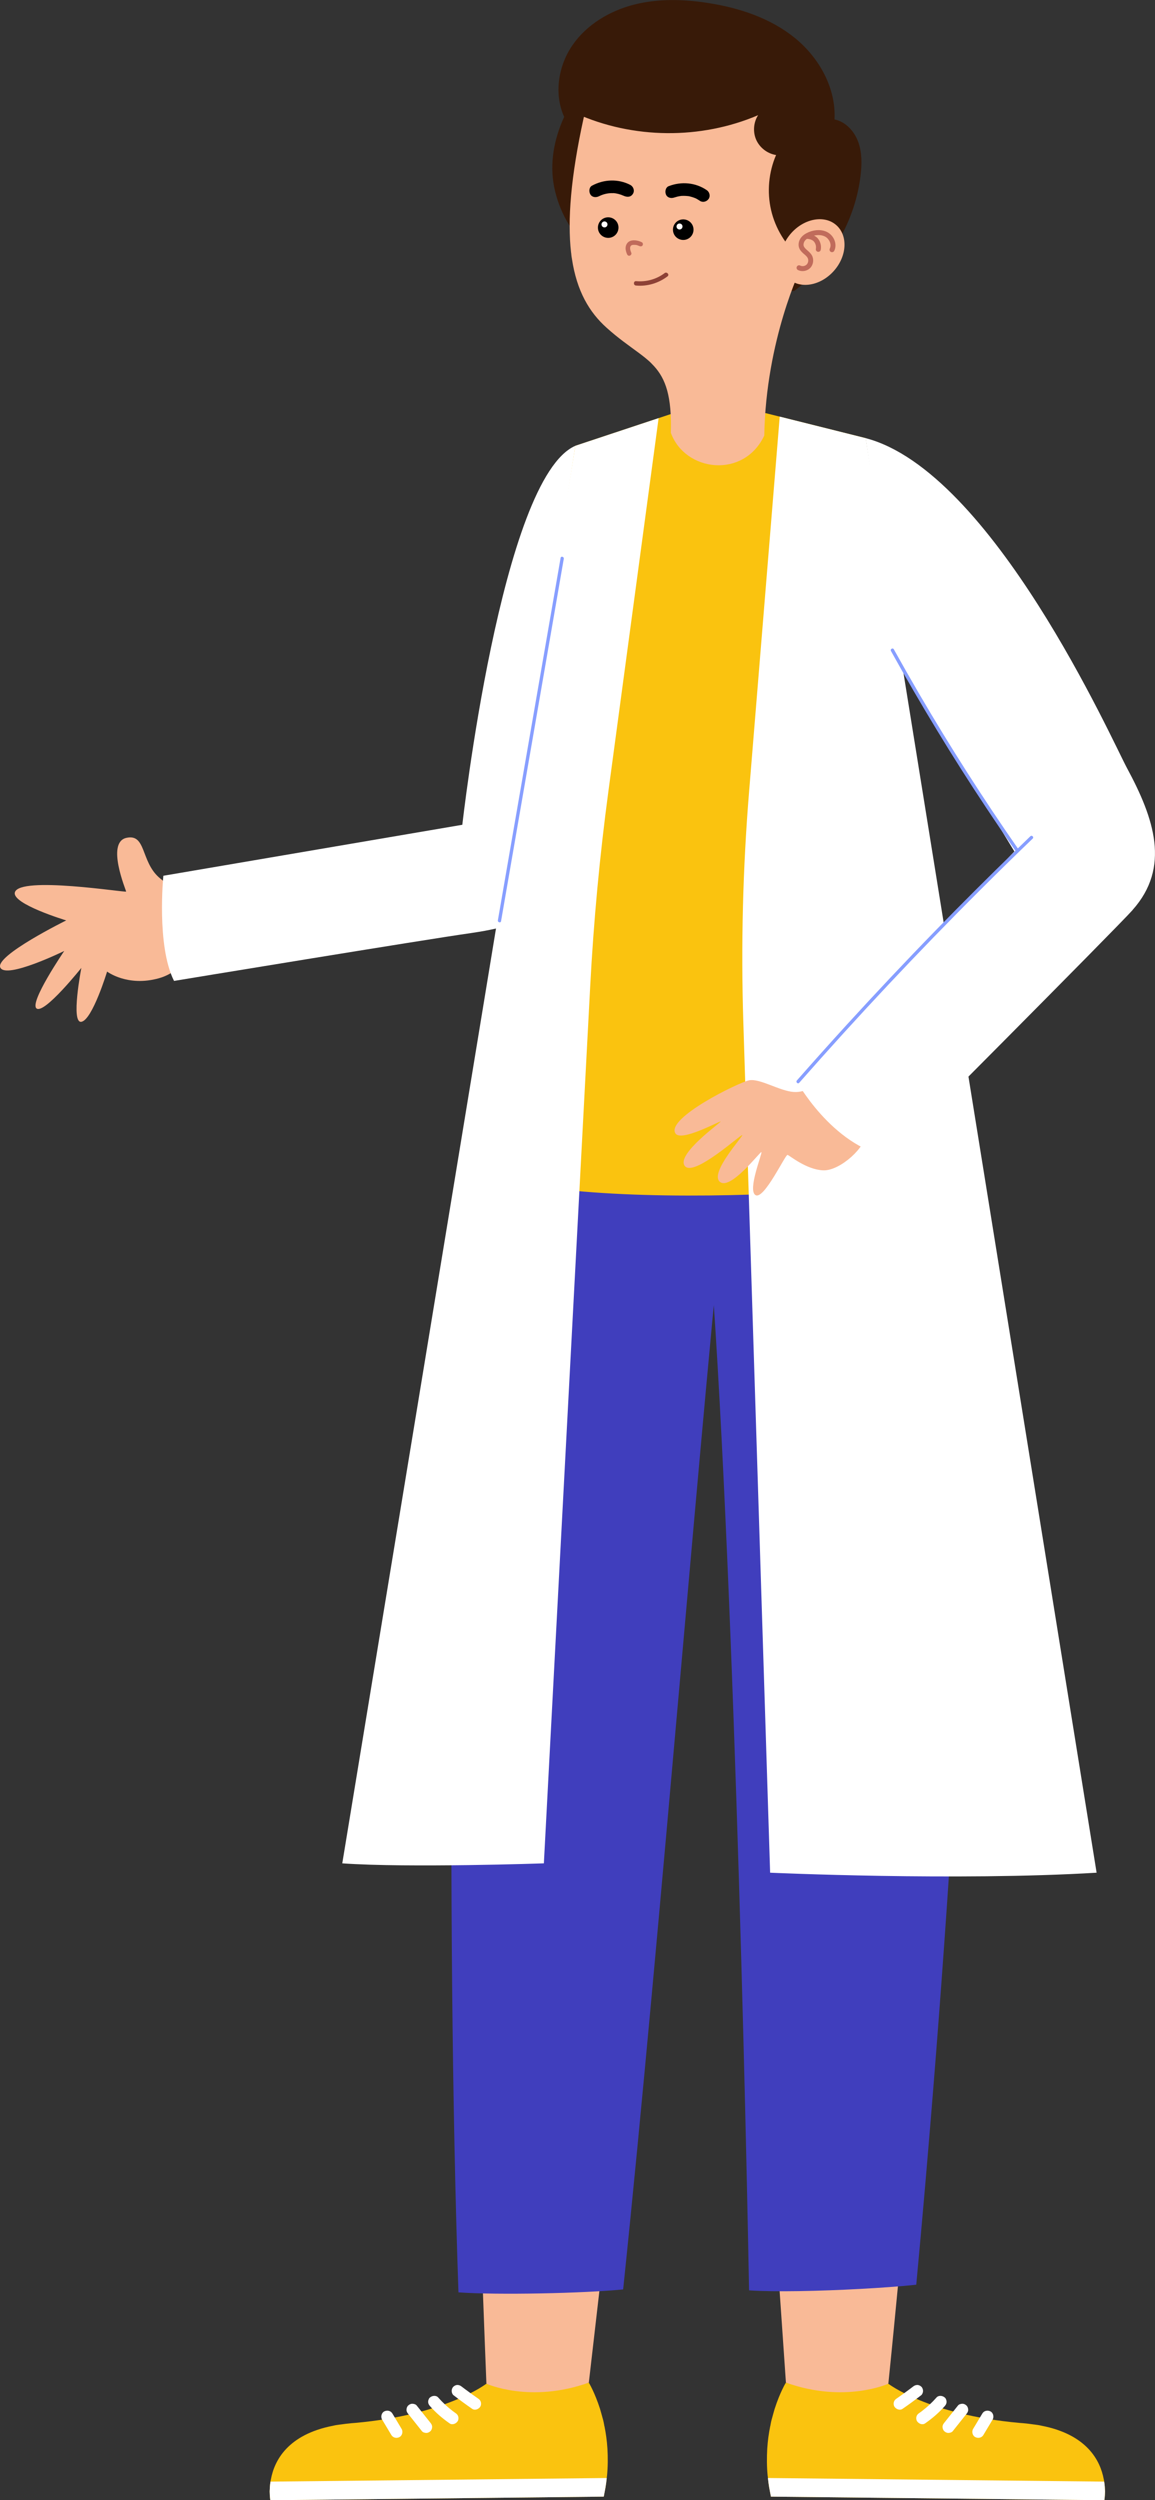 <?xml version="1.0" encoding="UTF-8"?><svg id="Capa_2" xmlns="http://www.w3.org/2000/svg" viewBox="0 0 271.98 588.51"><rect x="0" y="0" width="271.98" height="588.51" fill="#333333" stroke="none"/><defs><style>.cls-1{fill:#fac30f;}.cls-2{fill:#fff;}.cls-3{fill:#f9ba97;}.cls-4{fill:#381a08;}.cls-5{fill:#879eff;}.cls-6{fill:#8d4136;}.cls-7{fill:#403ebd;}.cls-8{fill:#c06b5b;}</style></defs><g id="OBJECTS"><path class="cls-3" d="M37.38,206.48c-4.24-3.82-2.97-10.31-7.63-9.26-4.83,1.1-.05,12.34-.05,12.64,0,.3-25.12-3.74-26.2.19-.75,2.73,12.09,6.6,12.09,6.6,0,0-16.88,8.33-15.51,11.11,1.37,2.78,15.05-3.92,15.05-3.92,0,0-8.38,12.26-6.5,13.55,1.88,1.29,10.53-9.57,10.53-9.57,0,0-2.57,13.18.02,12.69s6.04-11.82,6.04-11.82c0,0,4.79,3.65,12.21,1.57,7.55-2.12,9.63-10.77,9.63-10.77.66-5.83-7.7-11.23-9.67-13Z"/><path class="cls-2" d="M135.49,104.93c-17.47,7.59-26.62,89.21-26.62,89.21l-70.4,12s-1.66,16.47,2.51,24.75c0,0,59.32-9.77,69.92-11.26,10.6-1.49,31.12-6.79,32.12-22.51.99-15.73-7.52-92.19-7.52-92.19Z"/><path class="cls-1" d="M142.94,582.75l-.07.51c-.07.76-.16,1.5-.29,2.29-.15.66-.27,1.37-.4,2.11l-78.53.85s-.13-.81-.15-2.08c.02-.65.06-1.42.19-2.31.03-.16.04-.34.1-.51.81-4.43,3.96-10.57,14.67-12.64.51-.13,1.06-.2,1.65-.28h.05c.84-.13,1.68-.22,2.58-.31.3-.02.59-.05.89-.07,21.46-1.91,30.89-9.22,30.89-9.22,0,0,12.48,2.36,24.13-.26,0,0,1.39,2.26,2.65,6.2.19.67.4,1.38.6,2.14.05.14.08.3.13.47.08.29.15.64.21.98.02.09.05.22.05.31,0,.08.05.11.05.17.33,1.62.58,3.39.7,5.3.11,1.99.12,4.12-.1,6.37Z"/><path class="cls-2" d="M106.75,561.8c.26-.25.61-.43.99-.42.4.01.69.16,1,.4.22.17.44.34.66.5,1.04.79,2.11,1.55,3.18,2.29.31.21.55.46.65.83.1.33.06.78-.13,1.08-.38.6-1.27.97-1.91.52-1.5-1.03-2.97-2.11-4.41-3.22-.27-.21-.42-.67-.42-.99,0-.34.14-.76.4-1Z"/><path class="cls-2" d="M101.22,564.36c.52-.49,1.47-.61,1.98-.02,1.04,1.18,2.2,2.26,3.45,3.21.2.15.4.3.61.44.31.21.55.46.65.83.1.33.06.78-.13,1.08-.38.6-1.27.97-1.91.52-1.7-1.18-3.27-2.53-4.63-4.08-.25-.28-.42-.6-.42-.99,0-.34.14-.76.4-1Z"/><path class="cls-2" d="M96.12,566.22c.26-.25.61-.43.99-.42.34.01.77.12,1,.4l3.23,4.06c.24.3.42.58.42.99,0,.34-.14.76-.4,1-.26.25-.61.43-.99.42-.34-.01-.77-.12-1-.4l-3.23-4.06c-.24-.3-.42-.58-.42-.99,0-.34.14-.76.4-1Z"/><path class="cls-2" d="M90.47,567.61c.67-.36,1.53-.19,1.93.49.71,1.18,1.41,2.36,2.12,3.54.44.63.25,1.62-.44,2-.67.36-1.53.19-1.93-.49-.71-1.18-1.41-2.36-2.12-3.54-.44-.63-.25-1.62.44-2Z"/><path class="cls-2" d="M142.88,583.27c-.08.74-.17,1.5-.31,2.27-.13.68-.24,1.39-.4,2.12l-78.51.85s-.14-.8-.16-2.08c.02-.67.06-1.44.2-2.3l79.17-.85Z"/><path class="cls-3" d="M171.51,273.27c-6.22,56.77-32.85,287.55-32.85,287.55-13.83,4.96-24.12.26-24.12.26,0,0-8.76-215.26-4.13-287.81h61.1Z"/><path class="cls-7" d="M171.51,273.27c-6.22,56.77-15.89,180.54-24.77,265.62-9.23.91-29.53,1.36-38.78.69-3.02-86.79-1.78-220.17,2.45-266.31h61.1Z"/><path class="cls-1" d="M180.77,582.75l.07.51c.07.76.15,1.5.29,2.29.15.66.27,1.37.4,2.11l78.53.85s.13-.81.15-2.08c-.02-.65-.06-1.42-.19-2.31-.03-.16-.04-.34-.1-.51-.81-4.43-3.96-10.57-14.67-12.64-.51-.13-1.06-.2-1.65-.28h-.05c-.84-.13-1.68-.22-2.58-.31-.3-.02-.59-.05-.89-.07-21.46-1.91-30.89-9.22-30.89-9.22,0,0-12.48,2.36-24.13-.26,0,0-1.39,2.26-2.65,6.2-.19.67-.4,1.38-.6,2.14-.05.14-.08.3-.13.47-.08.29-.15.64-.21.98-.02.09-.05.22-.05.31,0,.08-.05.11-.05.17-.33,1.62-.58,3.39-.7,5.3-.11,1.99-.12,4.12.1,6.37Z"/><path class="cls-2" d="M216.97,561.8c-.26-.25-.61-.43-.99-.42-.4.01-.69.16-1,.4-.22.17-.44.34-.66.5-1.04.79-2.11,1.55-3.18,2.29-.31.21-.55.46-.65.83-.1.33-.06.78.13,1.08.38.6,1.27.97,1.91.52,1.5-1.03,2.97-2.11,4.41-3.22.26-.21.42-.67.42-.99,0-.34-.14-.76-.4-1Z"/><path class="cls-2" d="M222.5,564.36c-.52-.49-1.47-.61-1.98-.02-1.04,1.18-2.2,2.26-3.45,3.21-.2.15-.4.3-.61.44-.31.21-.55.46-.65.83-.1.33-.06.78.13,1.08.38.6,1.27.97,1.91.52,1.7-1.18,3.27-2.53,4.63-4.08.25-.28.42-.6.42-.99,0-.34-.14-.76-.4-1Z"/><path class="cls-2" d="M227.59,566.22c-.26-.25-.61-.43-.99-.42-.34.01-.77.12-1,.4l-3.23,4.06c-.24.3-.42.58-.42.99,0,.34.14.76.4,1,.26.25.61.43.99.42.34-.01.77-.12,1-.4l3.23-4.06c.24-.3.42-.58.42-.99,0-.34-.14-.76-.4-1Z"/><path class="cls-2" d="M233.25,567.61c-.67-.36-1.53-.19-1.93.49-.71,1.18-1.41,2.36-2.12,3.54-.44.63-.25,1.62.44,2,.67.36,1.53.19,1.93-.49.71-1.18,1.41-2.36,2.12-3.54.44-.63.25-1.62-.44-2Z"/><path class="cls-2" d="M180.83,583.27c.08.74.17,1.5.31,2.27.13.68.24,1.39.4,2.12l78.51.85s.14-.8.16-2.08c-.02-.67-.06-1.44-.2-2.3l-79.17-.85Z"/><path class="cls-3" d="M211.44,538.19c-1.37,14.35-2.25,22.89-2.25,22.89,0,0-10.3,4.7-24.12-.26,0,0-.56-8.26-1.52-22.07-3.9-57.01-10.95-208.71-17.19-265.48h61.1c4.64,72.11-10.88,210.42-16.01,264.92Z"/><path class="cls-7" d="M215.76,537.78c-1.79.2-4,.39-6.49.57-.3.03-.6.05-.91.06-1.55.11-3.19.22-4.89.31-.3.02-.6.04-.91.05-9.38.51-20.18.76-26.17.34-1.11-60.84-4.9-209.29-11.14-266.06l62.21.2c4.64,72.12-6.57,210.02-11.7,264.52Z"/><path class="cls-1" d="M203.84,103.13l-23.51-5.88-22.33.2-22.52,7.48-26.62,169.27c23.44,13.09,118.69,5.23,120.86.81l-25.89-171.87Z"/><path class="cls-2" d="M155.09,98.42l-11.8,87.65c-2.06,15.31-3.5,30.69-4.31,46.11l-10.91,206.42s-31.8,1.1-47.47,0l54.89-333.67,19.6-6.51Z"/><path class="cls-5" d="M132.01,131.32c-1.92,11.1-3.85,22.21-5.77,33.31-1.92,11.1-3.85,22.21-5.77,33.31-1.08,6.23-2.16,12.45-3.23,18.68-.09.49.67.7.75.21,1.92-11.1,3.85-22.21,5.77-33.31,1.92-11.1,3.85-22.21,5.77-33.31,1.08-6.23,2.16-12.45,3.23-18.68.09-.49-.67-.7-.75-.21Z"/><path class="cls-2" d="M183.61,98.07l-7.21,88.24c-1.48,18.05-1.93,36.17-1.36,54.27l6.31,200.22s43.99,1.99,76.88,0l-54.38-337.67-20.23-5.06Z"/><path class="cls-4" d="M187.06,68.46c8.55-6.47,14.31-16.5,15.59-27.14.32-2.66.36-5.42-.56-7.93-.92-2.51-2.96-4.74-5.58-5.28.39-7.37-3.61-14.52-9.33-19.17-5.73-4.65-12.99-7.06-20.28-8.21-5.84-.93-11.88-1.1-17.61.36-5.73,1.47-11.14,4.69-14.49,9.56-3.35,4.87-4.39,11.47-1.95,16.86-2.38,5.19-3.47,10.93-2.35,16.53,1.12,5.6,4.05,10.82,8.24,14.69,5.98,5.52,15.39,5.81,23.29,7.74,7.9,1.93,16.95,2.92,25.03,2Z"/><path class="cls-3" d="M188.69,62.91s-8.32,16.94-8.72,39.61c-4.8,10.23-18.66,8.58-22-.66.25-8.62-1.23-12.67-3.94-15.66-.23-.25-.45-.47-.68-.71-.16-.17-.32-.32-.5-.48-.32-.3-.69-.58-1.04-.88-.5-.4-1.02-.79-1.56-1.2h-.01c-2.13-1.59-4.62-3.28-7.39-5.78-4.04-3.62-7.03-8.57-8.18-16.29-.02-.09-.04-.18-.05-.29-.02-.11-.04-.23-.05-.34-.03-.21-.04-.39-.06-.59-.02-.09-.03-.18-.04-.26-.85-7.56-.09-17.63,2.95-31.53,3.16-14.41,38.3-19.57,47.71-1.03,3.87,7.65,3.58,36.09,3.58,36.09Z"/><path class="cls-4" d="M135.65,26.71c13.41,6.03,29.35,6.18,42.87.4-1.1,1.71-1.27,3.98-.43,5.84.84,1.85,2.65,3.23,4.66,3.54-1.75,4.06-2.17,8.68-1.17,12.98,1,4.3,3.41,8.27,6.77,11.14,1.91-7.44,3.87-15.16,3.67-22.83-.2-7.68-2.79-15.63-8.59-20.66-3.64-3.16-8.31-4.97-13.06-5.77-4.75-.8-9.62-.64-14.42-.22-4.02.35-8.13.92-11.67,2.87-4.57,2.52-8.09,7.51-8.63,12.71Z"/><path class="cls-8" d="M151.13,57.02c-.51-.26-1.04-.41-1.61-.45-.51-.03-1.06.04-1.48.34-.45.33-.68.84-.72,1.38-.04.52.13,1.04.32,1.51.1.26.35.47.65.38.25-.08.49-.37.38-.65-.14-.35-.3-.73-.29-1.11,0-.2.05-.4.17-.55,0,0-.01.02-.02.03.11-.17.31-.23.5-.26.01,0,.03,0,.05,0,.04,0,.08,0,.12,0,.11,0,.21,0,.32,0,.05,0,.11,0,.16.01.03,0,.03,0,.04,0,0,0,0,0,.03,0,.33.06.61.19.92.31.23.08.52.01.65-.21.13-.24.08-.59-.18-.73Z"/><path d="M139.41,43.7c2.78-1.51,6.16-1.65,9-.18.7.36,1.08,1.28.69,2-.51.94-1.42.94-2.28.55-.77-.35-1.59-.56-2.43-.63,0-.05.07.03.03.03-1.07-.06-2.14.16-3.11.6-.06.03-.12.05-.21.1-.69.36-1.61.34-2.07-.39-.39-.63-.35-1.69.38-2.08Z"/><path d="M157.47,43.82c2.95-1.15,6.32-.87,8.96.94.65.44.91,1.41.43,2.07-.46.65-1.38.91-2.07.43-.27-.18-.54-.34-.82-.5-.03-.01-.02-.01-.04-.02-.05-.02-.1-.05-.15-.07-.11-.05-.22-.09-.33-.13-.3-.11-.61-.21-.92-.28-.08-.02-.58-.17-.19-.05-.13-.04-.28-.04-.42-.06-.3-.03-.6-.05-.9-.05-.16,0-.32,0-.48.01-.02,0-.02,0-.04,0-.02,0-.05,0-.1.01-.3.04-.59.09-.88.16-.16.04-.31.08-.46.13-.06.02-.12.04-.18.06-.01,0,0,0-.02,0,0,0,0,0-.01,0,0,0,0,0-.01,0,0,0,0,0,0,0-.73.28-1.64.14-2-.64-.31-.67-.14-1.72.64-2.02Z"/><path class="cls-6" d="M156.51,64.28c-1.91,1.45-4.33,2.12-6.71,1.9-.66-.06-.71.96-.06,1.03,2.66.25,5.33-.55,7.45-2.16.53-.4-.16-1.16-.69-.77Z"/><path d="M163.31,53.98c.04,1.34-1,2.46-2.34,2.5-1.34.04-2.46-1-2.5-2.34-.04-1.34,1-2.46,2.34-2.5,1.34-.04,2.46,1,2.5,2.34Z"/><path class="cls-2" d="M160.72,53.29c.01.39-.29.72-.68.73-.39.01-.72-.29-.73-.68-.01-.39.29-.72.68-.73.39-.01.72.29.73.68Z"/><path d="M145.64,53.49c.04,1.34-1,2.46-2.34,2.5-1.34.04-2.46-1-2.5-2.34-.04-1.34,1-2.46,2.34-2.5,1.34-.04,2.46,1,2.5,2.34Z"/><path class="cls-2" d="M143.05,52.8c.01.39-.29.72-.68.73-.39.01-.72-.29-.73-.68-.01-.39.29-.72.68-.73.39-.01.72.29.73.68Z"/><path class="cls-3" d="M196.34,63.79c-3.11,3.48-7.87,4.31-10.63,1.84-2.76-2.47-2.49-7.29.62-10.77,3.11-3.48,7.87-4.31,10.63-1.84,2.76,2.47,2.49,7.29-.62,10.77Z"/><path class="cls-8" d="M194.94,54.71c-1.25-.71-2.95-.73-4.55-.05-.79.34-1.37.76-1.78,1.3-.53.71-.7,1.61-.44,2.36.23.67.75,1.12,1.2,1.51.33.28.64.55.81.87.26.48.17,1.15-.21,1.55-.38.4-1.04.51-1.54.26-.29-.15-.64-.03-.79.26-.14.29-.03.64.26.79.32.16.66.24,1.01.25.7.02,1.4-.24,1.89-.75.74-.76.9-1.99.4-2.92-.27-.5-.7-.87-1.07-1.2-.38-.33-.73-.64-.86-1.01-.13-.38-.02-.87.27-1.27.12-.16.28-.3.46-.44.58.01,1.3.21,1.66.63.4.47.58,1.13.46,1.73-.06.32.14.62.46.69.03,0,.06.01.1.01.28,0,.54-.19.59-.47.19-.96-.08-1.98-.72-2.72-.24-.28-.54-.47-.86-.63.98-.23,1.93-.15,2.66.26.9.51,1.56,1.78,1.05,2.79-.14.29-.03.64.26.79.29.14.64.03.79-.26.73-1.46.03-3.45-1.52-4.33Z"/><path class="cls-3" d="M193.54,255.31c-1.98-.29-3.33,1.92-6.61,1.72-3.28-.19-8.05-3.27-10.56-2.74-2.51.54-19.46,8.84-17.34,12.46,1.26,2.16,10.4-2.89,10.65-2.76.25.12-10.5,7.67-8.44,10.44,2.06,2.78,13.25-7.48,13.54-7.25.29.23-7.76,8.9-5.27,11,2.49,2.11,9.45-7.09,9.78-7,.34.09-3.37,9.03-1.36,10.14,2.01,1.11,7.02-9.62,7.52-9.48.5.14,4.41,3.48,8.41,3.64,4,.16,10.37-5.72,9.95-8.8-.42-3.09-7.7-11-10.28-11.38Z"/><path class="cls-2" d="M266.71,214.2c-3.86,4.33-57.42,58.07-57.42,58.07-13.46-2.54-21.86-18.04-21.86-18.04l51.44-53.81-27.05-44.34-7.98-52.95c29.81,7.78,58.01,71.1,61.55,77.67,6.42,11.9,10.28,23.34,1.31,33.39Z"/><path class="cls-5" d="M242.63,196.84c-.99.95-1.97,1.91-2.95,2.86-4.1-5.89-8.08-11.86-11.94-17.9-3.87-6.06-7.62-12.2-11.25-18.41-2.04-3.5-4.04-7.01-6.01-10.55-.24-.44-.92-.05-.68.39,3.49,6.29,7.1,12.51,10.84,18.66,3.73,6.15,7.59,12.22,11.57,18.21,2.24,3.37,4.51,6.72,6.83,10.04.03.04.06.06.09.09-6.28,6.1-12.48,12.29-18.6,18.56-7.2,7.39-14.28,14.91-21.24,22.53-3.92,4.3-7.8,8.63-11.64,13-.33.38.22.93.55.55,6.86-7.8,13.84-15.48,20.95-23.05,7.07-7.52,14.25-14.93,21.56-22.22,4.12-4.11,8.27-8.18,12.47-12.21.36-.35-.19-.9-.55-.55Z"/></g></svg>